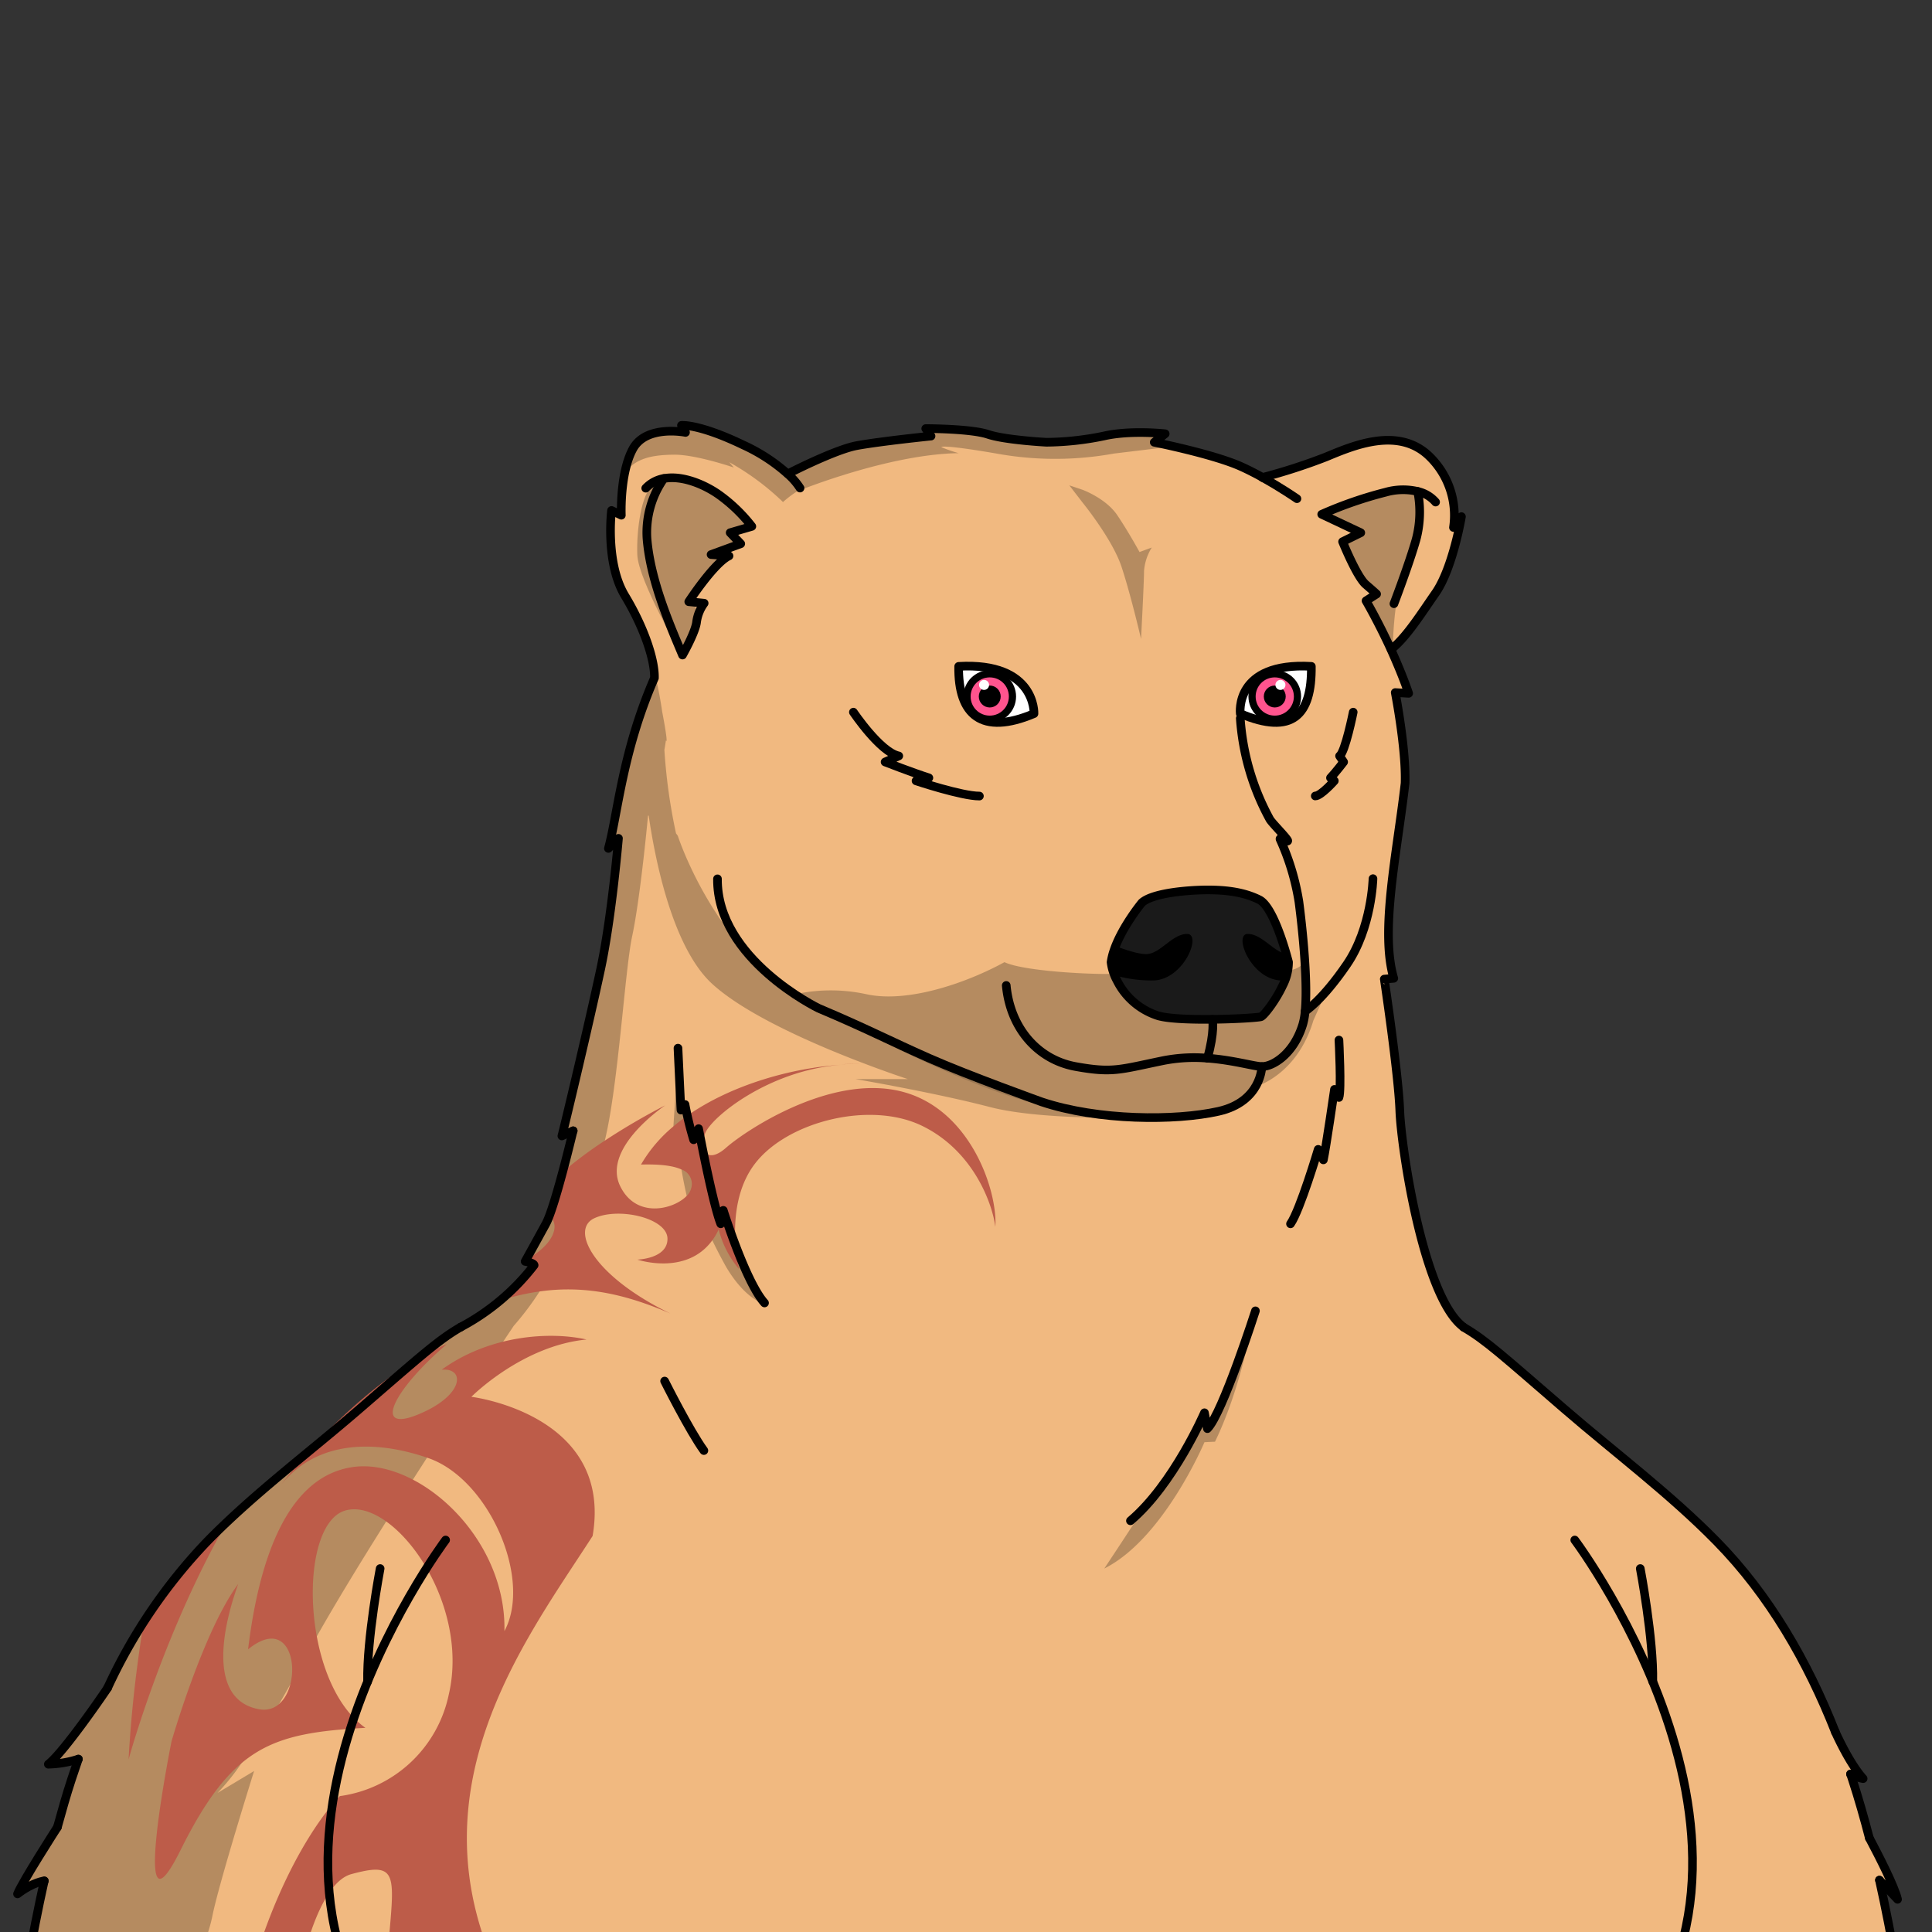 <svg xmlns="http://www.w3.org/2000/svg" viewBox="0 0 432 432">
  <rect x="0" y="0" width="432" height="432" fill="#333333" stroke="none"/>
  <defs>
    <style>.BUNTAI_BEAR_BODY_BEAR_BODY_42_cls-1{isolation:isolate;}.BUNTAI_BEAR_BODY_BEAR_BODY_42_cls-2{fill:#f1b980;}.BUNTAI_BEAR_BODY_BEAR_BODY_42_cls-3{opacity:0.43;mix-blend-mode:multiply;}.BUNTAI_BEAR_BODY_BEAR_BODY_42_cls-4{opacity:0.57;}.BUNTAI_BEAR_BODY_BEAR_BODY_42_cls-5{fill:#1a1a1a;}.BUNTAI_BEAR_BODY_BEAR_BODY_42_cls-6{fill:#bd5c49;}.BUNTAI_BEAR_BODY_BEAR_BODY_42_cls-10,.BUNTAI_BEAR_BODY_BEAR_BODY_42_cls-7{fill:none;stroke:#000;stroke-linecap:round;}.BUNTAI_BEAR_BODY_BEAR_BODY_42_cls-7{stroke-linejoin:round;stroke-width:1.93px;}.BUNTAI_BEAR_BODY_BEAR_BODY_42_cls-8{fill:#fff;}.BUNTAI_BEAR_BODY_BEAR_BODY_42_cls-9{fill:#ff548e;}.BUNTAI_BEAR_BODY_BEAR_BODY_42_cls-10{stroke-miterlimit:10;stroke-width:1.61px;}</style>
  </defs>
  <g class="BUNTAI_BEAR_BODY_BEAR_BODY_42_cls-1">
    <g id="body">
      <path class="BUNTAI_BEAR_BODY_BEAR_BODY_42_cls-2" d="M420.3,420.61l4.05,4.3c0-.06,0-.13-.05-.2s0,0,0-.08c-.82-3-4-9.28-6.23-13.41,0-.07,0-.13-.05-.2-.56-2.15-1.14-4.3-1.76-6.44s-1.31-4.39-2-6.57c-.12-.38-.25-.76-.38-1.14h0a9.78,9.78,0,0,0,2.8,1l-.21-.24c-3.06-3.56-6-10.23-6-10.23h0c-6.19-15.7-14.74-30.51-26.5-42.54-10.42-10.66-22.8-19.9-34.07-29.64-13.54-11.71-17.61-15.42-22.58-18.3-3.81-2.76-6.91-10.42-9.24-18.94-.58-2.12-1.12-4.3-1.6-6.47-.13-.59-.26-1.17-.38-1.76,0-.12-.06-.24-.08-.36-.25-1.2-.49-2.4-.71-3.58a1.42,1.42,0,0,1,0-.2A134.3,134.3,0,0,1,313,248.58c-.26-8.36-3.37-29.54-3.37-29.54l2.12-.18a1.17,1.17,0,0,1-.05-.2c-.09-.31-.18-.63-.25-1-2.56-10.64,1.11-27.49,2.83-42.47.23-7-1.78-18-2.15-20,0,0,0,0,0,0,0-.19-.05-.29-.05-.29l2.95.17c0-.07,0-.13-.07-.2-1.16-3.37-2.54-6.64-3.85-9.54l0,0c3.4-2.71,6.59-7.82,9.89-12.56,3.88-5.56,5.8-17.1,5.8-17.1l-.11.15-1.64,2.27s0-.13.06-.36a18.15,18.15,0,0,0-.31-6.33,3,3,0,0,0-.09-.41c-.05-.21-.1-.43-.16-.64a18.26,18.26,0,0,0-4.74-8c-7-7-17.33-2.47-23.29,0a130.54,130.54,0,0,1-13.94,4.53h0l-.21,0h0c-1.53-.85-3.16-1.69-4.78-2.42-4.12-1.87-11.4-3.67-15.79-4.66-2.2-.5-3.67-.79-3.67-.79l.19-.15,1.4-1.08.86-.67-.28,0c-.29,0-.79-.08-1.46-.12s-1.22-.07-2-.1a41.17,41.17,0,0,0-10.06.75c-.19,0-.37.09-.56.12A66.49,66.49,0,0,1,234,99.09s-9.24-.48-13.07-1.77c-3.08-1-10.23-1.24-12.91-1.28h-1l.66.94.38.55.14.19s-11.48,1.18-16.65,2.14c-3.8.7-11.38,4.27-15.08,6.16l-.18.09-.1.05a32.1,32.1,0,0,0-3.27-2.61l0,0a45.65,45.65,0,0,0-6.55-3.77c-7.73-3.72-11.8-4.31-13.24-4.39h-.6l.26.45.52.91.12.21s-8.24-1.68-11.47,3.19c0,0,0,0,0,0a5.11,5.11,0,0,0-.28.46,18.42,18.42,0,0,0-1.6,4.35s0,0,0,0-.08.33-.11.5a44.12,44.12,0,0,0-.87,10l-2.19-1.06a42.74,42.74,0,0,0,.56,12.65c.12.57.27,1.15.43,1.72a19.58,19.58,0,0,0,2,4.71A53.44,53.44,0,0,1,145.47,146c.19.66.35,1.29.47,1.89a20.48,20.48,0,0,1,.38,2.18,11.15,11.15,0,0,1,.09,1.77c-6.83,15.7-8,28.86-10,36.85-.07.31-.15.62-.23.91l-.09.34c.74-.73,1.24-1.23,1.57-1.57l.6-.6.08-.08s-.54,6.28-1.52,13.86c0,.38-.1.75-.14,1.14-.63,4.76-1.43,9.93-2.37,14.32-.57,2.64-1.27,5.8-2,9.16-1.19,5.22-2.51,10.92-3.67,15.82-1.36,5.76-2.49,10.44-2.89,12,0,.1,0,.18-.06.25l2.18-1s0,0,0,0l.23-.1.11-.05c-.07.25-1,4.3-2.23,8.8-1,3.61-2.08,7.5-3,10a15.35,15.35,0,0,1-.84,1.95c-1.5,2.76-3.34,6.08-4.18,7.6-.16.29-.29.52-.36.66l-.1.17a4.7,4.7,0,0,1,1.87.69.4.4,0,0,1,.08.16,53.54,53.54,0,0,1-7.23,7.57,48.18,48.18,0,0,1-8.56,5.95l0,0c-.39.21-.61.31-.61.31l-1.21.73a58.48,58.48,0,0,0-5.67,4.13s0,.05-.08.06l-1.66,1.36c-1.11.93-2.34,2-3.73,3.17a1.68,1.68,0,0,1-.21.18c-2.66,2.29-5.9,5.11-10,8.67-4,3.41-8,6.76-12.13,10.14-2.12,1.75-4.24,3.5-6.34,5.27a.69.69,0,0,1-.13.11c-3.89,3.28-7.72,6.61-11.37,10.08-1.39,1.33-2.76,2.67-4.1,4A109.83,109.83,0,0,0,32,363.2c-.72,1.12-1.41,2.25-2.08,3.4l-.05.08c-2.08,3.54-4,7.19-5.77,10.92h0c-.06.09-.47.7-1.13,1.64-1.53,2.22-4.4,6.29-7.09,9.76a51.66,51.66,0,0,1-4.2,4.92c-.2.2-.39.37-.56.52l-.27.22a32.3,32.3,0,0,0,4.44-.54,15.11,15.11,0,0,0,2.15-.55l.13,0c-.52,1.49-1,3-1.51,4.47-.11.37-.24.77-.38,1.21q-.75,2.31-1.41,4.63c-.07.24-.15.49-.22.75-.41,1.39-.79,2.78-1.17,4.18h0l-1.45,2.27h0c-2.21,3.48-6.24,9.94-7.3,12.27a3.32,3.32,0,0,0-.16.35,18.89,18.89,0,0,1,2.13-1.43,14.51,14.51,0,0,1,2-1,10.7,10.7,0,0,1,1.23-.39l.48-.09.1,0c-1.33,6-2.49,12-3.57,18-1.14,6.42-2.19,12.86-3.23,19.29l0,.2,80.74-.06h4.23c77.26-.05,190.19-.11,264.15-.08h11.52c38.13,0,63.36.06,63.42.14C425.13,445.69,423.08,433.06,420.3,420.61ZM287.72,213.67a.74.74,0,0,1,0,.14l.14.5a.64.64,0,0,0,0,.07,1.17,1.17,0,0,0,.05.2l0,.17c0,.12.06.21.07.27l0,.1h0l.05.19a6.06,6.06,0,0,1-.11,1.62,14.92,14.92,0,0,1-1.18,3.57c-1.6,3.46-4.19,6.76-4.85,7a88.36,88.36,0,0,1-10.88.59c-4.84.06-9.94-.12-12.19-.81a15.53,15.53,0,0,1-9.13-7.83,13.13,13.13,0,0,1-.79-1.85,2.53,2.53,0,0,1-.12-.36,3.81,3.81,0,0,1-.18-.58c0-.14-.08-.28-.11-.41a4.62,4.62,0,0,1-.14-1,14.35,14.35,0,0,1,.66-2.66c1.78-5.24,6.21-10.62,6.21-10.62,2.47-2.26,10.69-2.87,14.74-2.87s8,.45,11.54,2.2c2.5,1.25,4.77,7.9,5.86,11.55Z" />
      <g class="BUNTAI_BEAR_BODY_BEAR_BODY_42_cls-3">
        <path class="BUNTAI_BEAR_BODY_BEAR_BODY_42_cls-4" d="M151.6,236.27s-1.24,18.24-1.41,22.34l1.41-2.47A107.73,107.73,0,0,0,154,269.31l.73-2.76a114,114,0,0,0,7.65,16.77c4.17,7,8,8,8,8l-8.1-19-2.14-2s-3.8-17.18-3.8-17.14-2.22.32-2.22.32l-.62-5.8-1.29-.67Z" />
        <path class="BUNTAI_BEAR_BODY_BEAR_BODY_42_cls-4" d="M148.7,106.82s9.23.79,13.76,4.81,5.09,5.82,5.09,5.82l-1.93.94-1.3,1.32v2.56l-3.59,1.83s2,1.32,1.73,1.37-6.57,5.76-7.59,7.79.64,1.61.64,1.61.2,5.38.08,5.83-2.42,4.73-2.42,4.73l-.73,1s-9.73-16.65-9.94-22.39,1-13.87,3.47-15.48l2.47-1.6Z" />
        <path class="BUNTAI_BEAR_BODY_BEAR_BODY_42_cls-4" d="M179.06,109.55s19.78-8,35.31-8.22a31,31,0,0,1-3.88-1.35s-.26-.76,13.33,1.61a73.17,73.17,0,0,0,25.24-.17l12.83-1.55-3.29-3s-7,.44-14.62,1.21-11.12,1.69-18.22-.51A34.37,34.37,0,0,0,212.94,96s-4.48,0-4.73-.1-.68,1.54-.68,1.54a138,138,0,0,0-16,2.2c-6.93,1.51-15.36,5.65-15.36,5.65l1.09,2.36Z" />
        <path class="BUNTAI_BEAR_BODY_BEAR_BODY_42_cls-4" d="M296.68,221.49s-2,4.43-3,6.68c-3.69,12.38-13,14.83-13,14.83l1.68-4.33s6-.82,7.77-6.11a36.61,36.61,0,0,0,2-8.33S294.54,224.86,296.68,221.49Z" />
        <path class="BUNTAI_BEAR_BODY_BEAR_BODY_42_cls-4" d="M291.75,215.09A5.22,5.22,0,0,1,288,217c-12.3,2.72-17.32,2.84-38.92.67-.79.37-19.5-.19-24.48-2.53-8.52,4.67-21.52,9.14-30.72,7.2a37.49,37.49,0,0,0-16.21,0s38.1,22.09,57.79,25.24,35,3.26,40.62-.31,6-7.95,6-7.95,2.7-.58,6.06-5S292,221.49,292,221.49Z" />
        <path class="BUNTAI_BEAR_BODY_BEAR_BODY_42_cls-4" d="M242.14,112.47s6.58,8.11,8.61,14.19,4.39,16.2,4.39,16.2.67-12.66.67-15.19a11.62,11.62,0,0,1,1.73-5.24l-2.74,1s-2.49-4.56-5-8.27-7.7-5.63-7.7-5.63l-3-1Z" />
        <path class="BUNTAI_BEAR_BODY_BEAR_BODY_42_cls-4" d="M178.75,108.72v.83a24.52,24.52,0,0,0-3.67,2.71,57.45,57.45,0,0,0-12-8.9l1,1.18s-8.48-2.91-13.33-2.87-8.59.77-11,4c2.46-7,3.18-8.63,7.53-9.31s5.36-.4,5.36-.4l1-1.37a77,77,0,0,1,14,5.69A41.75,41.75,0,0,1,178.75,108.72Z" />
        <path class="BUNTAI_BEAR_BODY_BEAR_BODY_42_cls-4" d="M317.45,110.28s-7.66-2.09-14.62,1.22l-7,3.3,7.44,3.81-3.37,2.76s3.39,8,4.62,9.11a12,12,0,0,0,2.81,1.84l-1.69,3.06,5.8,8.89s.22-9,1.63-13S319.83,117.93,317.45,110.28Z" />
        <path class="BUNTAI_BEAR_BODY_BEAR_BODY_42_cls-4" d="M270.11,318.32l-1.75-1.41-1.61,3.6c-1.62,3.61-12.29,18.74-12.29,18.74s-2.47,3.83-7.54,11.48c13.28-6.64,22.4-28.25,22.4-28.25l2.36-.11c6-12.38,8.46-27.48,8.46-27.48s-2.15,5.76-4.29,11.57A84.06,84.06,0,0,1,270.11,318.32Z" />
        <path class="BUNTAI_BEAR_BODY_BEAR_BODY_42_cls-4" d="M257.44,249.85c-1.78.06-24.36.76-36.13-2.32-12.25-3.2-30-6.24-30-6.24H203S171.24,231,159.25,220c-8.95-8.2-12.82-28.08-14.2-37.62a.43.43,0,0,1-.15,0s-1.68,18.23-3.54,26.93c-1.65,7.7-3.1,33.35-6.11,45.67a28.49,28.49,0,0,1-1.25,4l-.33-2.7s-6.68,22.05-10.26,28.06q-1.41,2.38-2.72,4.39a64.72,64.72,0,0,1-5.82,7.74l-2.26,3.38c-3.29,4.94-9.81,14.77-17.07,26l-3.17,4.93c-2,3.09-4,6.25-6,9.4-5.75,9.14-11.32,18.26-15.55,25.75q-1.42,2.5-2.62,4.74c-1.19,2.21-2.32,4.28-3.41,6.2q-1.14,2-2.21,3.87s0,0,0,0c-3.45,5.92-6.27,10.23-8.45,13.31a49.61,49.61,0,0,1-5.47,6.84L56.82,396S49,420.92,47.5,428.38,41,444.22,41,444.22l4.42-4.42-1,18.22H3.92l2.45-19.23.21-1.61h0l2.78-16.28,0-.22h0l-1.26.6-2,1L4.64,423h0c.16-.26,2.6-4.48,6.79-11.89h0l1.27-2.26.13-.21h0c.45-1.47.85-2.79,1.22-4,.07-.26.15-.51.22-.75.58-1.89,1-3.41,1.41-4.63.14-.44.27-.84.38-1.21.7-2.3,1-3.2,1.08-3.55a1.42,1.42,0,0,1,.07-.22l-1.92-.1-.85-.05-2.76-.15-.24,0-.64,0a40.07,40.07,0,0,0,3.72-3.42c.43-.44.88-.92,1.36-1.45A55.2,55.2,0,0,0,23,379.26c.25-.43.49-.86.73-1.31h0c1.09-2.38,2.34-4.79,3.74-7.21l.23-.41c.7-1.21,1.44-2.42,2.22-3.64l.05-.08c.65-1,1.32-2,2-3.06a158.17,158.17,0,0,1,17.76-21.39c3.8-3.88,7.86-7.68,12.11-11.38a.69.69,0,0,0,.13-.11l1.68-1.43,5-4.26,5.07-4.29c.52-.45,1-.88,1.57-1.32l2.11-1.78,1.2-1,11.84-10a1.68,1.68,0,0,0,.21-.18c1.41-1.17,2.7-2.26,3.85-3.23l1.54-1.3s0,0,.08-.06l1.19-1-.15-.07-.15-.06.8-.44.51-.28,1.07-.9,1.11-.93L101,298l.8-.28.58-.2c.42-.28.83-.55,1.24-.84l0,0c.6-.4,1.18-.81,1.75-1.23a100,100,0,0,0,13.28-11.6l0-.06.32-.35,0,0-1.9-1.28a117.21,117.21,0,0,0,5.1-10.75,76.21,76.21,0,0,0,2.92-8.27l.18-.62c1.67-5.9,2.31-8.29,2.55-9.22,0,0,0,0,0,0a2.08,2.08,0,0,0,.07-.26c.06-.21.07-.27.07-.27l-1.67,1-.06,0h0L128.64,242l.58-2.88,1.42-7.05s.45-1.44,1.09-3.79c.18-.64.37-1.34.58-2.1a155,155,0,0,0,3.33-15.69c.4-2.6.75-5.26,1.07-7.79,0-.39.09-.76.14-1.14.45-3.78.81-7.21,1.05-9.64.16-1.65.29-2.93.35-3.68l-.56.14-.34.09-.91.23-.1,0h0a115.11,115.11,0,0,1,3.8-20,140,140,0,0,1,6-17.64l-.72-4.64s.38,1.42.86,3.41l0,.2a92.26,92.26,0,0,1,1.79,9.12c1.52,8,.83,6.41.83,6.41s-.18,1.26-.34,2.1a125.22,125.22,0,0,0,2.6,18.68l.4.55s5.45,16.94,18.33,29.14c.34.33.68.65,1,1s.51.47.78.71l.36.31A43.28,43.28,0,0,0,178,222.2c3.18,1.93,6.86,3.79,11,5.8l.09,0c2.54,1.23,5.25,2.51,8.13,3.88,8.71,4.17,18.74,8.27,27.81,11.53l.46.17c2.89,1,5.68,2,8.28,2.82a68.41,68.41,0,0,0,9.87,2.26l.13,0a100.58,100.58,0,0,0,12.87,1.12Z" />
      </g>
      <path class="BUNTAI_BEAR_BODY_BEAR_BODY_42_cls-5" d="M288.12,215.12a11.48,11.48,0,0,1-1.29,5.19c-1.6,3.46-4.19,6.76-4.85,7-1,.39-18.34,1.24-23.07-.22a15.53,15.53,0,0,1-9.13-7.83,11.47,11.47,0,0,1-1.34-4.16,14.35,14.35,0,0,1,.66-2.66c1.78-5.24,6.21-10.62,6.21-10.62,2.47-2.26,10.69-2.87,14.74-2.87s8.05.45,11.54,2.2c3,1.48,5.61,10.55,6.33,13.21C288.05,214.85,288.12,215.12,288.12,215.12Z" />
      <path class="BUNTAI_BEAR_BODY_BEAR_BODY_42_cls-6" d="M188.09,238c1.47-.09,2.88-.13,4.23-.11A39.55,39.55,0,0,0,188.09,238Z" />
      <path class="BUNTAI_BEAR_BODY_BEAR_BODY_42_cls-6" d="M50.75,340.33c-14.39,25.08-22,53.1-22,53.1a283.8,283.8,0,0,1,3.38-30.61,110.26,110.26,0,0,1,14.23-18.13C47.75,343.21,49.24,341.76,50.75,340.33Z" />
      <path class="BUNTAI_BEAR_BODY_BEAR_BODY_42_cls-6" d="M222.56,274.31c-.61-4.89-4.72-16.87-16.34-22.55s-30.06-1-37.31,8.31c-4.12,5.26-4.74,12.18-4.51,17.18,0,.43,0,.85.08,1.26a35.5,35.5,0,0,0,.76,5.24,22,22,0,0,1-4.54-8.83,14.17,14.17,0,0,1-1.44,2.43c-5.85,8-16.74,4.3-16.74,4.3s6.82-.18,6.73-4.72-10.84-7.08-16.34-4.54-.29,12.93,17,21.32c-10.44-4.53-19.45-6.3-29.17-4.95a53.4,53.4,0,0,0-8.48,1.91l-.44.13.12-.1.8-.7c.31-.27.62-.55.94-.85s.64-.59,1-.9a53.29,53.29,0,0,0,4.1-4.46l0-.06.29-.37.34-.42,0,0c-.07-.43-1.35-.73-1.8-.82l-.15,0,.27-.49.24-.14c6-3.41,7.2-7.57,5-9.55l-.09-.09a3.19,3.19,0,0,0-.66-.45,76.21,76.21,0,0,0,2.92-8.27l.18-.62.52-.46.14-.12a93.84,93.84,0,0,1,9.27-6.89,146.1,146.1,0,0,1,13.49-7.88c-1.07.74-14.09,9.8-10.06,18.07,3.55,7.3,11.89,5.25,14.87,2.18a3.72,3.72,0,0,0,1-1.71,3.41,3.41,0,0,0-2.22-4.22c-1.83-.83-4.77-1.2-9-1.08a32,32,0,0,1,7.18-8.48,38.89,38.89,0,0,1,3.11-2.4l0,0c9.94-7,23.54-10.74,34.39-11.42-16.08,1.23-29,11.69-30.37,15.39-1.45,4,.65,6.75,4.72,3.14s22.84-16.31,38.68-12.7S223.08,266.18,222.56,274.31Z" />
      <path class="BUNTAI_BEAR_BODY_BEAR_BODY_42_cls-6" d="M132.51,343.45c-16.8,26.08-47.51,65.13-11,114.56H85.64c.47-36.32,7.23-42.84-7.08-38.95-6.9,1.87-12,18.36-14.42,39H52.94a89.55,89.55,0,0,1,2.78-15.45c8.16-29.36,20.28-41,20.28-41a28.87,28.87,0,0,0,24.35-22.72c4.89-21-12.59-44.27-23.19-41.12s-9.9,38.44,4.55,48.58c-21.09,1.16-29.83,4.19-41.36,27.38s-2-24.35-2-24.35,7.1-24.7,14.91-35.19c-4.43,12.35-5.83,26.1,4.66,28s10-23.53-2.45-13.39c2.56-21,9.09-38.8,23.54-40.78s34.25,15.61,33.78,36.7c6.29-11.65-3.49-34-17-38.68s-25.75-3.15-33,6.06q3-3.93,6.21-7.5h0c8-9,16.69-16.21,24.41-20.76h0a54.07,54.07,0,0,1,6.52-3.3c-12,10.26-16.78,20-6.41,15.73s10.52-10.48,5.24-10c10.6-7.69,24.12-8.62,32.39-6.75-14.45,1.39-25.75,12.81-25.75,12.81S137.17,316.19,132.51,343.45Z" />
      <path class="BUNTAI_BEAR_BODY_BEAR_BODY_42_cls-7" d="M282.33,106.76c-1.53-.85-3.16-1.69-4.78-2.42-6.17-2.8-19.46-5.45-19.46-5.45l2.45-1.9s-7.76-.88-13.76.51A65.76,65.76,0,0,1,234,98.89s-9.24-.48-13.07-1.77S207,95.83,207,95.83l1.18,1.68s-11.48,1.18-16.65,2.14c-3.9.72-11.77,4.45-15.36,6.3" />
      <path class="BUNTAI_BEAR_BODY_BEAR_BODY_42_cls-7" d="M290,111.51s-3.42-2.38-7.7-4.75" />
      <path class="BUNTAI_BEAR_BODY_BEAR_BODY_42_cls-7" d="M311.06,145.2c3.41-2.7,6.61-7.83,9.92-12.58,3.88-5.56,5.8-17.1,5.8-17.1L325,117.94a18.42,18.42,0,0,0-5.24-15.76c-7-7-17.33-2.47-23.29,0a128.91,128.91,0,0,1-14.16,4.58h0" />
      <path class="BUNTAI_BEAR_BODY_BEAR_BODY_42_cls-7" d="M321,112.26a7.39,7.39,0,0,0-4-2.37h0a14.25,14.25,0,0,0-7.17.17A89.3,89.3,0,0,0,295.54,115l8.73,4.12-4.06,2s3.15,7.82,5.18,9.57,2.42,2.14,2.42,2.14l-2.36,1.51s2.7,4.6,5.61,10.95c1.34,3,2.74,6.3,3.92,9.74l-3-.17s2.45,12.58,2.2,20.26c-1.78,15.53-5.66,33.08-2.53,43.63l-2.12.18S312.69,240,313,248.38s5.32,41.86,14.27,48.37" />
      <path class="BUNTAI_BEAR_BODY_BEAR_BODY_42_cls-7" d="M103,296.75a50.79,50.79,0,0,0,16.43-13.85c-.08-.52-2-.85-2-.85s2.62-4.72,4.64-8.43,5.94-20.24,6.08-20.76" />
      <path class="BUNTAI_BEAR_BODY_BEAR_BODY_42_cls-7" d="M128.17,252.85h0L125.64,254c.76-2.87,6.12-25.41,8.65-37.22s4-29.32,4-29.32l-2.25,2.25c2.13-7.82,3.09-21.55,10.29-38.1.12-3.82-2.13-11-6.59-18.39s-3-19.08-3-19.08l2.19,1.06s-.39-9.39,2.59-14.84,11.76-3.67,11.76-3.67l-.9-1.57s3.88-.4,13.84,4.39a39.51,39.51,0,0,1,9.86,6.41,15,15,0,0,1,2.81,3.21" />
      <path class="BUNTAI_BEAR_BODY_BEAR_BODY_42_cls-7" d="M148.44,107a21.06,21.06,0,0,0-3.77,13.42c.74,9.4,5.18,19.48,7.94,26.05,0,0,2.93-5.16,3.15-7.42a9.24,9.24,0,0,1,1.69-4.17l-3.44-.34s5.64-8.66,9-10.24L159,124l6.63-2.42-2.36-2.47,4.84-1.41a35.49,35.49,0,0,0-7.14-6.93C157.84,108.49,152.69,106.19,148.44,107Z" />
      <path class="BUNTAI_BEAR_BODY_BEAR_BODY_42_cls-7" d="M144.39,109.16a7.29,7.29,0,0,1,4.05-2.17" />
      <path class="BUNTAI_BEAR_BODY_BEAR_BODY_42_cls-7" d="M317,109.89a23.84,23.84,0,0,1-.36,10.75c-1.57,5.51-4.95,14.35-4.95,14.35" />
      <path class="BUNTAI_BEAR_BODY_BEAR_BODY_42_cls-7" d="M277.33,160.62a54.65,54.65,0,0,0,6.58,22.53c.43.8,3.55,3.9,4,4.75.34.68-2-.92-1.66-.2a54.51,54.51,0,0,1,4.19,13.92s2.2,16.13,1.39,24.49a15.12,15.12,0,0,1-.54,3c-2,6.5-6.59,9.37-9.12,9.37-1.66,0-6.37-1.44-12.17-1.87a36,36,0,0,0-9.78.52c-9.79,2-11.34,2.87-19.72,1.35S225.9,230,225,220.35" />
      <path class="BUNTAI_BEAR_BODY_BEAR_BODY_42_cls-7" d="M307,196.47s-.26,11-5.83,19.16-9.33,10.48-9.33,10.48" />
      <path class="BUNTAI_BEAR_BODY_BEAR_BODY_42_cls-7" d="M282.15,238.5s-.09,7.85-9.71,10-26.84,2.11-39.5-2.11c0,0-16.46-5.91-25.24-9.79s-13.84-6.58-24.65-11.14c0,0-22.79-11-22.62-28.95" />
      <path class="BUNTAI_BEAR_BODY_BEAR_BODY_42_cls-7" d="M151.6,234.37s.56,12.15.67,13.84l.9-1.24a74.67,74.67,0,0,0,1.92,7.88l1.12-2.48s3.15,16.77,4.95,21.27l.57-3s5,16,9.22,20.7" />
      <path class="BUNTAI_BEAR_BODY_BEAR_BODY_42_cls-7" d="M299.39,232.56s.58,11.26,0,12.84l-1-1.81s-1.92,13.17-2.48,15.76L294.75,257s-4.05,13.62-6.19,16.65" />
      <path class="BUNTAI_BEAR_BODY_BEAR_BODY_42_cls-7" d="M148.61,308.81s5.58,11.15,8.78,15.54" />
      <path class="BUNTAI_BEAR_BODY_BEAR_BODY_42_cls-7" d="M249.78,219.28a15.53,15.53,0,0,0,9.13,7.83c4.73,1.46,22.06.61,23.07.22.66-.26,3.25-3.56,4.85-7a11.48,11.48,0,0,0,1.29-5.19s-.07-.27-.2-.74c-.72-2.66-3.37-11.73-6.33-13.21-3.49-1.75-7.49-2.2-11.54-2.2s-12.27.61-14.74,2.87c0,0-4.43,5.38-6.21,10.62a14.35,14.35,0,0,0-.66,2.66A11.47,11.47,0,0,0,249.78,219.28Z" />
      <path class="BUNTAI_BEAR_BODY_BEAR_BODY_42_cls-7" d="M271.12,227.93s.54,2.76-1.14,8.7h0" />
      <path class="BUNTAI_BEAR_BODY_BEAR_BODY_42_cls-7" d="M280.72,293.11s-7.37,23-10.74,26.34l-.66-3.55s-6.92,16-16.55,24.15" />
      <path class="BUNTAI_BEAR_BODY_BEAR_BODY_42_cls-7" d="M190.82,159.24s6,8.95,10.15,9.79l-3.06,1.35s6.08,2.37,9.79,3.55l-2.87.67S215,178,219,178" />
      <path class="BUNTAI_BEAR_BODY_BEAR_BODY_42_cls-7" d="M302.58,159.24s-1.79,8.95-3.05,9.79l.91,1.35s-1.82,2.37-2.94,3.55l.86.67s-3,3.38-4.26,3.38" />
      <path class="BUNTAI_BEAR_BODY_BEAR_BODY_42_cls-7" d="M12.83,408.58c1-3.61,2-7.2,3.18-10.77.49-1.49,1-3,1.51-4.47" />
      <path class="BUNTAI_BEAR_BODY_BEAR_BODY_42_cls-7" d="M24.07,377.4a119.81,119.81,0,0,1,22.24-32.71c10.42-10.66,22.8-19.9,34.07-29.64C93.92,303.34,98,299.63,103,296.75" />
      <path class="BUNTAI_BEAR_BODY_BEAR_BODY_42_cls-7" d="M413.79,396.67c.13.38.26.76.38,1.14,1.42,4.36,2.68,8.77,3.83,13.21" />
      <path class="BUNTAI_BEAR_BODY_BEAR_BODY_42_cls-7" d="M420.25,420.41c2.78,12.45,4.83,25.08,6.87,37.67-.07-.09-30.33-.13-74.66-.14h-.28c-75.24,0-190.81,0-268.13.08H83.8l-80.74.06c2-12.54,4.07-25.11,6.83-37.5" />
      <path class="BUNTAI_BEAR_BODY_BEAR_BODY_42_cls-7" d="M327.22,296.75c5,2.88,9,6.59,22.58,18.3,11.27,9.74,23.65,19,34.07,29.64,11.76,12,20.31,26.84,26.5,42.54" />
      <path class="BUNTAI_BEAR_BODY_BEAR_BODY_42_cls-7" d="M17.53,393.34h0a23.88,23.88,0,0,1-6.72,1.14c3.55-2.76,13-16.63,13.25-17.06h0" />
      <path class="BUNTAI_BEAR_BODY_BEAR_BODY_42_cls-7" d="M12.83,408.58h0c-.27.41-7.88,12.27-8.91,14.9,3.5-2.68,6-2.91,6-2.91" />
      <path class="BUNTAI_BEAR_BODY_BEAR_BODY_42_cls-7" d="M410.37,387.23h0s3.09,7,6.23,10.47a9.59,9.59,0,0,1-2.82-1" />
      <path class="BUNTAI_BEAR_BODY_BEAR_BODY_42_cls-7" d="M418,411c2.26,4.26,5.62,10.85,6.3,13.69l-4.05-4.3" />
      <path class="BUNTAI_BEAR_BODY_BEAR_BODY_42_cls-7" d="M99.64,344.35S42.32,420.72,96.85,467c26.56,22.26,83.29,5.67,83.29,5.67" />
      <path class="BUNTAI_BEAR_BODY_BEAR_BODY_42_cls-7" d="M85,350.73s-3,15.7-2.81,25.29" />
      <path class="BUNTAI_BEAR_BODY_BEAR_BODY_42_cls-7" d="M352.12,344.35s57.33,76.37,2.8,122.63c-26.56,22.26-83.29,5.67-83.29,5.67" />
      <path class="BUNTAI_BEAR_BODY_BEAR_BODY_42_cls-7" d="M366.77,350.73s3,15.7,2.8,25.29" />
      <path class="BUNTAI_BEAR_BODY_BEAR_BODY_42_cls-8" d="M277.56,159.51S276.1,147.89,293.44,149C293.58,159.85,289.26,164.46,277.56,159.51Z" />
      <path class="BUNTAI_BEAR_BODY_BEAR_BODY_42_cls-7" d="M277.33,159.57S275.88,148,293.22,149C293.36,159.91,289,164.51,277.33,159.57Z" />
      <path class="BUNTAI_BEAR_BODY_BEAR_BODY_42_cls-9" d="M283.74,150.83a5.07,5.07,0,1,0,6.2,3.61A5.07,5.07,0,0,0,283.74,150.83Z" />
      <circle cx="285.04" cy="155.74" r="2.45" />
      <circle class="BUNTAI_BEAR_BODY_BEAR_BODY_42_cls-8" cx="286.31" cy="153.15" r="1.12" />
      <circle class="BUNTAI_BEAR_BODY_BEAR_BODY_42_cls-10" cx="285.04" cy="155.74" r="5.08" />
      <path class="BUNTAI_BEAR_BODY_BEAR_BODY_42_cls-8" d="M231,159.51s.5-11.62-16.84-10.56C214,159.85,219.28,164.46,231,159.51Z" />
      <path class="BUNTAI_BEAR_BODY_BEAR_BODY_42_cls-7" d="M231.2,159.57S231.7,148,214.36,149C214.21,159.91,219.5,164.51,231.2,159.57Z" />
      <path class="BUNTAI_BEAR_BODY_BEAR_BODY_42_cls-9" d="M222.61,150.83a5.07,5.07,0,1,1-6.21,3.61A5.07,5.07,0,0,1,222.61,150.83Z" />
      <circle cx="221.31" cy="155.74" r="2.45" />
      <circle class="BUNTAI_BEAR_BODY_BEAR_BODY_42_cls-8" cx="220.04" cy="153.15" r="1.12" />
      <circle class="BUNTAI_BEAR_BODY_BEAR_BODY_42_cls-10" cx="221.31" cy="155.74" r="5.08" />
      <path d="M265.43,208.83c-3.37,0-6,4.51-9.16,4.51-1.84,0-4.92-1.05-7.17-1.93a14.45,14.45,0,0,0-.66,2.65,11.5,11.5,0,0,0,1.34,4.17,29.91,29.91,0,0,0,8.12,1C264.71,219.08,268.82,208.83,265.43,208.83Z" />
      <path d="M288.12,214.06s-.07-.27-.2-.73c-3-.22-5.64-4.5-8.92-4.5s.72,10.25,7.53,10.41h.3A11.45,11.45,0,0,0,288.12,214.06Z" />
    </g>
  </g>
</svg>